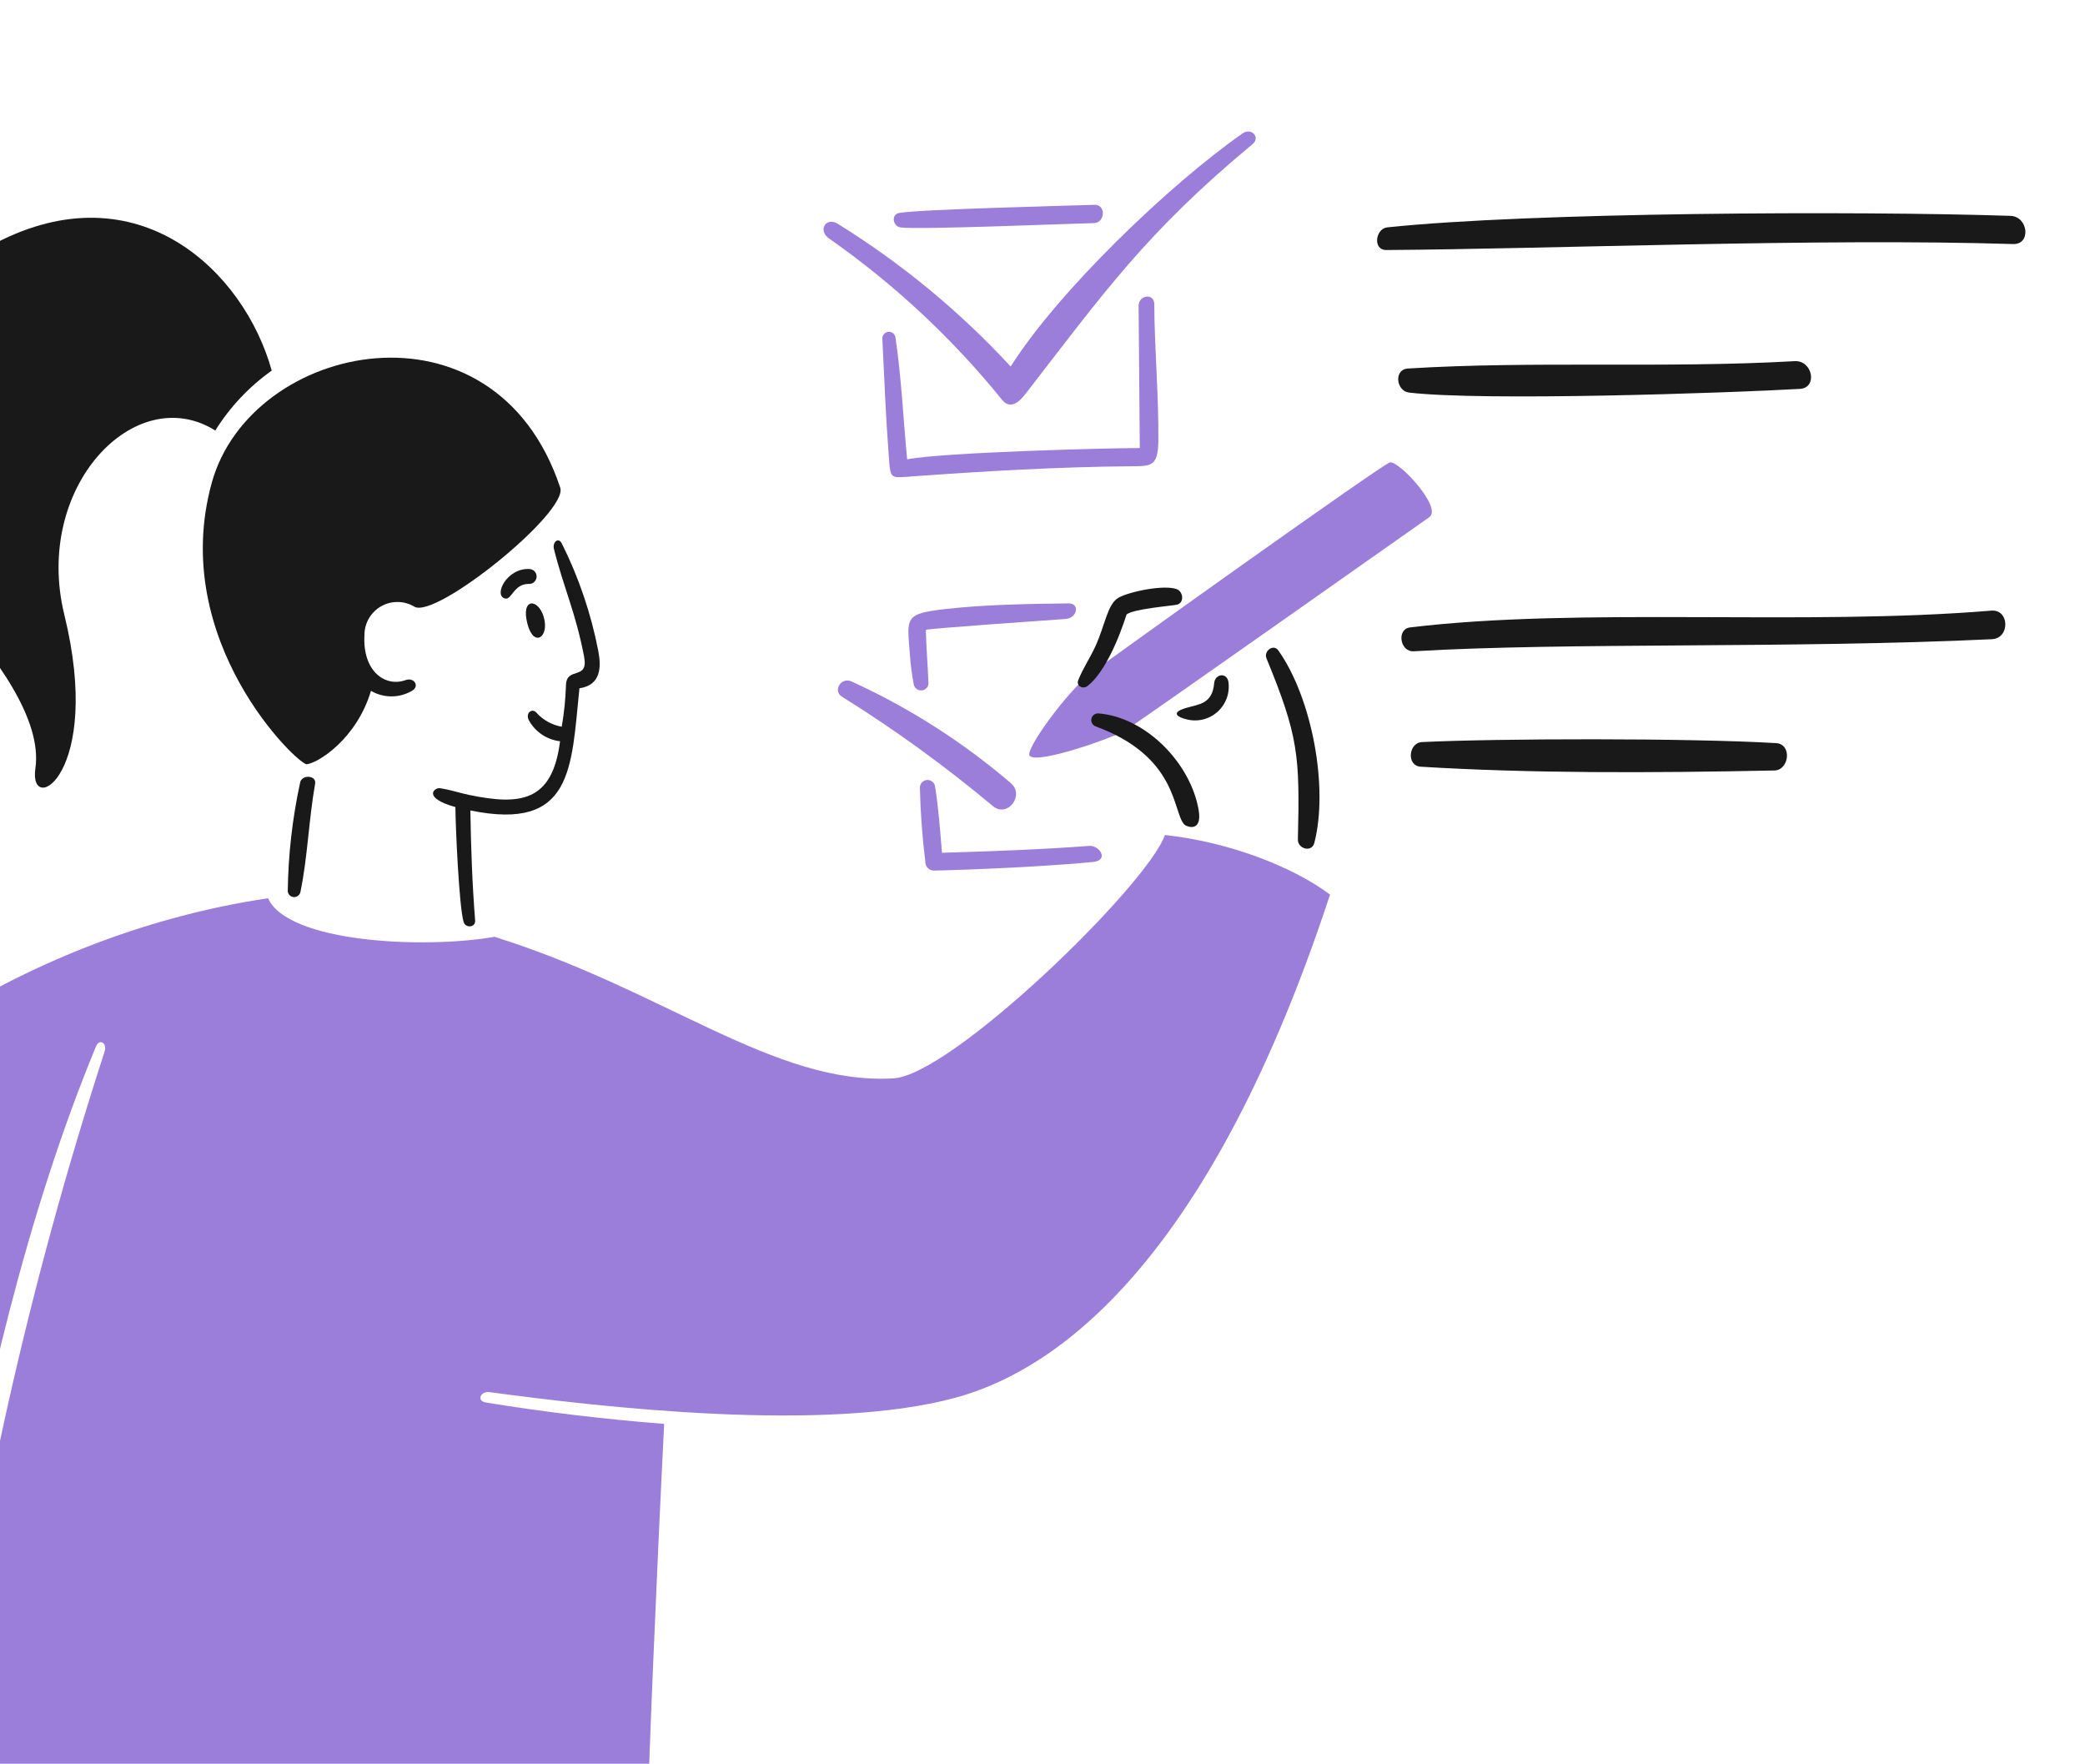 <svg width="279" height="236" viewBox="0 0 279 236" fill="none" xmlns="http://www.w3.org/2000/svg">
<path d="M185.981 61.873C184.865 62.192 148.851 87.918 145.872 90.178C142.892 92.438 137.029 100.421 137.791 101.15C138.972 102.28 149.065 98.625 150.416 97.842C151.767 97.059 189.404 70.483 191.248 69.209C193.092 67.934 187.106 61.556 185.981 61.873Z" fill="#9A7ED9"/>
<path d="M119.559 144.292C103.6 145.207 88.981 132.489 66.179 125.353C56.609 127.02 38.479 126.098 35.874 120.19C1.786 125.24 -26.969 146.826 -31.435 161.341C-35.714 175.228 -15.931 202.675 -6.436 211.641C-2.245 187.803 3.583 162.421 12.842 140.025C13.311 138.89 14.359 139.585 14.004 140.682C3.86 171.923 -3.327 204.049 -7.46 236.634C10.563 247.291 67.983 249.779 86.587 245.22C86.739 237.355 87.849 210.955 88.873 190.528C80.88 189.89 72.907 188.958 64.997 187.657C63.734 187.449 64.291 186.114 65.528 186.28C80.403 188.277 110.508 191.775 127.893 187.012C138.579 184.084 160.517 172.817 177.976 119.703C172.926 115.915 164.34 112.645 155.882 111.728C153.572 118.384 127.411 143.84 119.559 144.292Z" fill="#9A7ED9"/>
<path d="M110.975 31.938C119.665 38.023 127.459 45.297 134.129 53.547C135.187 54.803 136.362 53.816 137.16 52.79C147.76 39.092 153.429 31.053 167.599 19.295C168.715 18.373 167.452 17.024 166.26 17.859C156.548 24.645 141.616 38.944 135.241 49.043C128.43 41.664 120.65 35.243 112.113 29.954C110.478 28.956 109.388 30.883 110.975 31.938Z" fill="#9A7ED9"/>
<path d="M120.519 30.436C123.27 30.755 143.243 29.911 146.358 29.855C147.912 29.827 148.026 27.345 146.447 27.405C143.304 27.525 123.16 27.991 120.337 28.492C119.181 28.696 119.484 30.313 120.519 30.436Z" fill="#9A7ED9"/>
<path d="M113.929 91.177C112.543 90.552 111.404 92.438 112.667 93.222C119.734 97.626 126.484 102.52 132.868 107.867C134.794 109.476 137.165 106.411 135.26 104.787C128.823 99.273 121.642 94.691 113.929 91.177Z" fill="#9A7ED9"/>
<path d="M155 59.007C155.069 53.059 154.488 46.684 154.456 40.7C154.456 39.185 152.348 39.438 152.36 40.952C152.412 47.29 152.466 53.624 152.52 59.953C147.76 59.953 126.285 60.535 121.385 61.456C120.869 56.015 120.621 50.531 119.821 45.12C119.78 44.905 119.662 44.714 119.488 44.581C119.315 44.449 119.099 44.385 118.881 44.402C118.664 44.419 118.46 44.516 118.31 44.674C118.16 44.832 118.073 45.04 118.066 45.258C118.32 50.573 118.545 56.002 118.951 61.317C119.168 64.145 119.178 63.956 121.968 63.754C131.627 63.051 141.462 62.478 151.145 62.39C153.939 62.363 154.959 62.554 155 59.007Z" fill="#9A7ED9"/>
<path d="M142.993 80.736C137.651 80.805 131.828 80.887 126.516 81.492C120.974 82.13 121.364 82.596 121.757 87.591C121.847 88.905 122.016 90.212 122.261 91.505C122.29 91.748 122.407 91.971 122.59 92.133C122.772 92.295 123.008 92.384 123.252 92.384C123.496 92.384 123.732 92.295 123.915 92.133C124.097 91.971 124.214 91.748 124.243 91.505C124.243 90.596 123.802 84.422 123.924 84.27C124.047 84.119 140.819 82.942 142.61 82.819C144.154 82.712 144.532 80.715 142.993 80.736Z" fill="#9A7ED9"/>
<path d="M125.114 105.165C125.06 104.923 124.92 104.709 124.72 104.563C124.52 104.416 124.274 104.347 124.027 104.369C123.78 104.391 123.549 104.501 123.378 104.68C123.206 104.859 123.106 105.094 123.095 105.342C123.165 108.648 123.405 111.949 123.814 115.231C123.791 115.541 123.892 115.848 124.094 116.085C124.297 116.321 124.585 116.467 124.896 116.491C125.055 116.504 137.274 116.19 146.211 115.344C148.497 115.129 147.108 113.083 145.769 113.186C139.456 113.665 132.387 113.918 126.049 114.107C125.797 111.036 125.581 108.108 125.114 105.165Z" fill="#9A7ED9"/>
<path d="M70.876 76.139C67.796 75.951 65.965 79.75 67.619 80.091C68.478 80.269 68.755 78.122 70.738 78.134C71.002 78.153 71.263 78.065 71.463 77.891C71.663 77.717 71.786 77.471 71.805 77.206C71.823 76.942 71.736 76.68 71.561 76.48C71.387 76.28 71.141 76.157 70.876 76.139Z" fill="#191919"/>
<path d="M75.181 72.731C74.722 71.805 73.905 72.558 74.12 73.437C75.475 78.846 77.011 81.859 78.161 87.869C78.779 91.1 75.827 89.13 75.736 91.657C75.678 93.529 75.488 95.394 75.168 97.239C73.888 97.014 72.717 96.376 71.835 95.421C71.267 94.676 70.283 95.346 70.75 96.343C71.169 97.118 71.769 97.781 72.499 98.276C73.228 98.77 74.066 99.082 74.942 99.184C73.919 107.318 69.621 107.784 62.745 106.361C61.482 106.101 60.217 105.651 58.831 105.465C58.161 105.375 56.438 106.728 60.939 107.99C60.939 110.175 61.418 121.324 62.038 123.369C62.301 124.227 63.656 124.125 63.579 123.153C63.18 118.102 63.022 113.381 62.941 108.444C76.658 111.248 76.438 102.852 77.535 92.096C80.363 91.69 80.491 89.35 80.06 87.108C79.095 82.116 77.454 77.279 75.181 72.731Z" fill="#191919"/>
<path d="M36.359 49.589C32.691 36.318 18.481 22.582 -0.645 32.557C-19.77 42.532 -17.233 69.375 -6.945 80.736C-0.482 87.87 5.681 96.29 4.734 102.83C3.786 109.369 13.852 103.688 8.609 82.262C4.419 65.141 18.103 50.901 28.808 57.605C30.771 54.461 33.338 51.736 36.359 49.589Z" fill="#191919"/>
<path d="M55.448 81.178C58.304 82.873 76.06 68.548 74.967 65.256C66.195 38.848 33.571 45.697 28.341 64.586C22.473 85.782 39.943 102.407 41.054 102.262C42.67 102.05 47.754 98.79 49.64 92.438C50.471 92.925 51.417 93.181 52.38 93.181C53.343 93.181 54.288 92.925 55.119 92.438C56.204 91.821 55.421 90.59 54.274 91.003C51.479 92 48.467 89.74 48.77 84.918C48.776 84.141 48.989 83.38 49.384 82.711C49.78 82.042 50.346 81.49 51.024 81.111C51.702 80.731 52.468 80.537 53.245 80.549C54.022 80.561 54.782 80.778 55.448 81.178Z" fill="#191919"/>
<path d="M40.158 104.723C39.123 109.502 38.569 114.372 38.505 119.261C38.525 119.464 38.616 119.653 38.762 119.795C38.908 119.936 39.1 120.021 39.303 120.035C39.506 120.049 39.707 119.99 39.871 119.869C40.035 119.748 40.15 119.573 40.197 119.375C41.163 114.722 41.313 109.704 42.167 104.868C42.369 103.713 40.375 103.6 40.158 104.723Z" fill="#191919"/>
<path d="M72.766 82.576C72.039 80.047 69.644 79.937 70.583 83.498C71.438 86.724 73.534 85.237 72.766 82.576Z" fill="#191919"/>
<path d="M150.745 82.237C151.505 81.471 157.125 81.034 157.55 80.899C158.519 80.58 158.295 79.155 157.487 78.841C155.858 78.203 151.25 79.118 149.709 79.957C148.169 80.796 147.91 83.609 146.54 86.561C145.837 88.076 144.894 89.47 144.28 91.017C143.982 91.772 144.893 92.293 145.543 91.775C148.649 89.328 150.706 82.275 150.745 82.237Z" fill="#191919"/>
<path d="M146.969 95.456C146.757 95.446 146.548 95.511 146.379 95.64C146.21 95.769 146.093 95.954 146.047 96.161C146.002 96.369 146.032 96.586 146.131 96.774C146.231 96.961 146.394 97.108 146.591 97.187C157.579 101.212 156.904 108.538 158.434 110.278C158.764 110.655 160.925 111.459 160.391 108.364C159.313 102.122 153.344 95.959 146.969 95.456Z" fill="#191919"/>
<path d="M169.468 88.082C173.74 98.495 173.95 101.064 173.673 112.326C173.641 113.59 175.534 114.097 175.869 112.805C177.81 105.328 175.537 93.346 171.058 87.036C170.398 86.105 169.074 87.124 169.468 88.082Z" fill="#191919"/>
<path d="M162.474 91.403C162.223 94.233 160.437 94.21 158.686 94.737C156.497 95.394 157.738 95.999 158.686 96.227C159.414 96.432 160.183 96.451 160.921 96.281C161.659 96.112 162.342 95.759 162.908 95.256C163.474 94.753 163.904 94.116 164.159 93.403C164.414 92.69 164.486 91.925 164.367 91.177C164.102 89.93 162.581 90.193 162.474 91.403Z" fill="#191919"/>
<path d="M240.839 52.037C243.264 51.903 242.556 48.19 240.157 48.325C222.824 49.308 205.194 48.262 188.393 49.311C186.479 49.429 186.815 52.327 188.552 52.53C198.57 53.697 231.056 52.591 240.839 52.037Z" fill="#191919"/>
<path d="M269.019 28.882C248.367 28.2 204.82 28.404 185.629 30.423C184.063 30.583 183.634 33.465 185.516 33.454C207.484 33.316 243.7 31.844 269.373 32.656C271.823 32.736 271.419 28.962 269.019 28.882Z" fill="#191919"/>
<path d="M266.457 81.707C241.444 83.781 211.466 81.198 188.672 83.955C186.866 84.173 187.319 87.247 189.176 87.145C209.527 85.928 239.677 86.802 266.557 85.529C268.982 85.406 268.918 81.503 266.457 81.707Z" fill="#191919"/>
<path d="M237.658 99.434C225.965 98.735 200.086 98.812 190.286 99.294C188.455 99.385 188.191 102.472 190.097 102.589C204.692 103.485 220.625 103.439 237.441 103.095C239.425 103.055 239.842 99.563 237.658 99.434Z" fill="#191919"/>
</svg>
